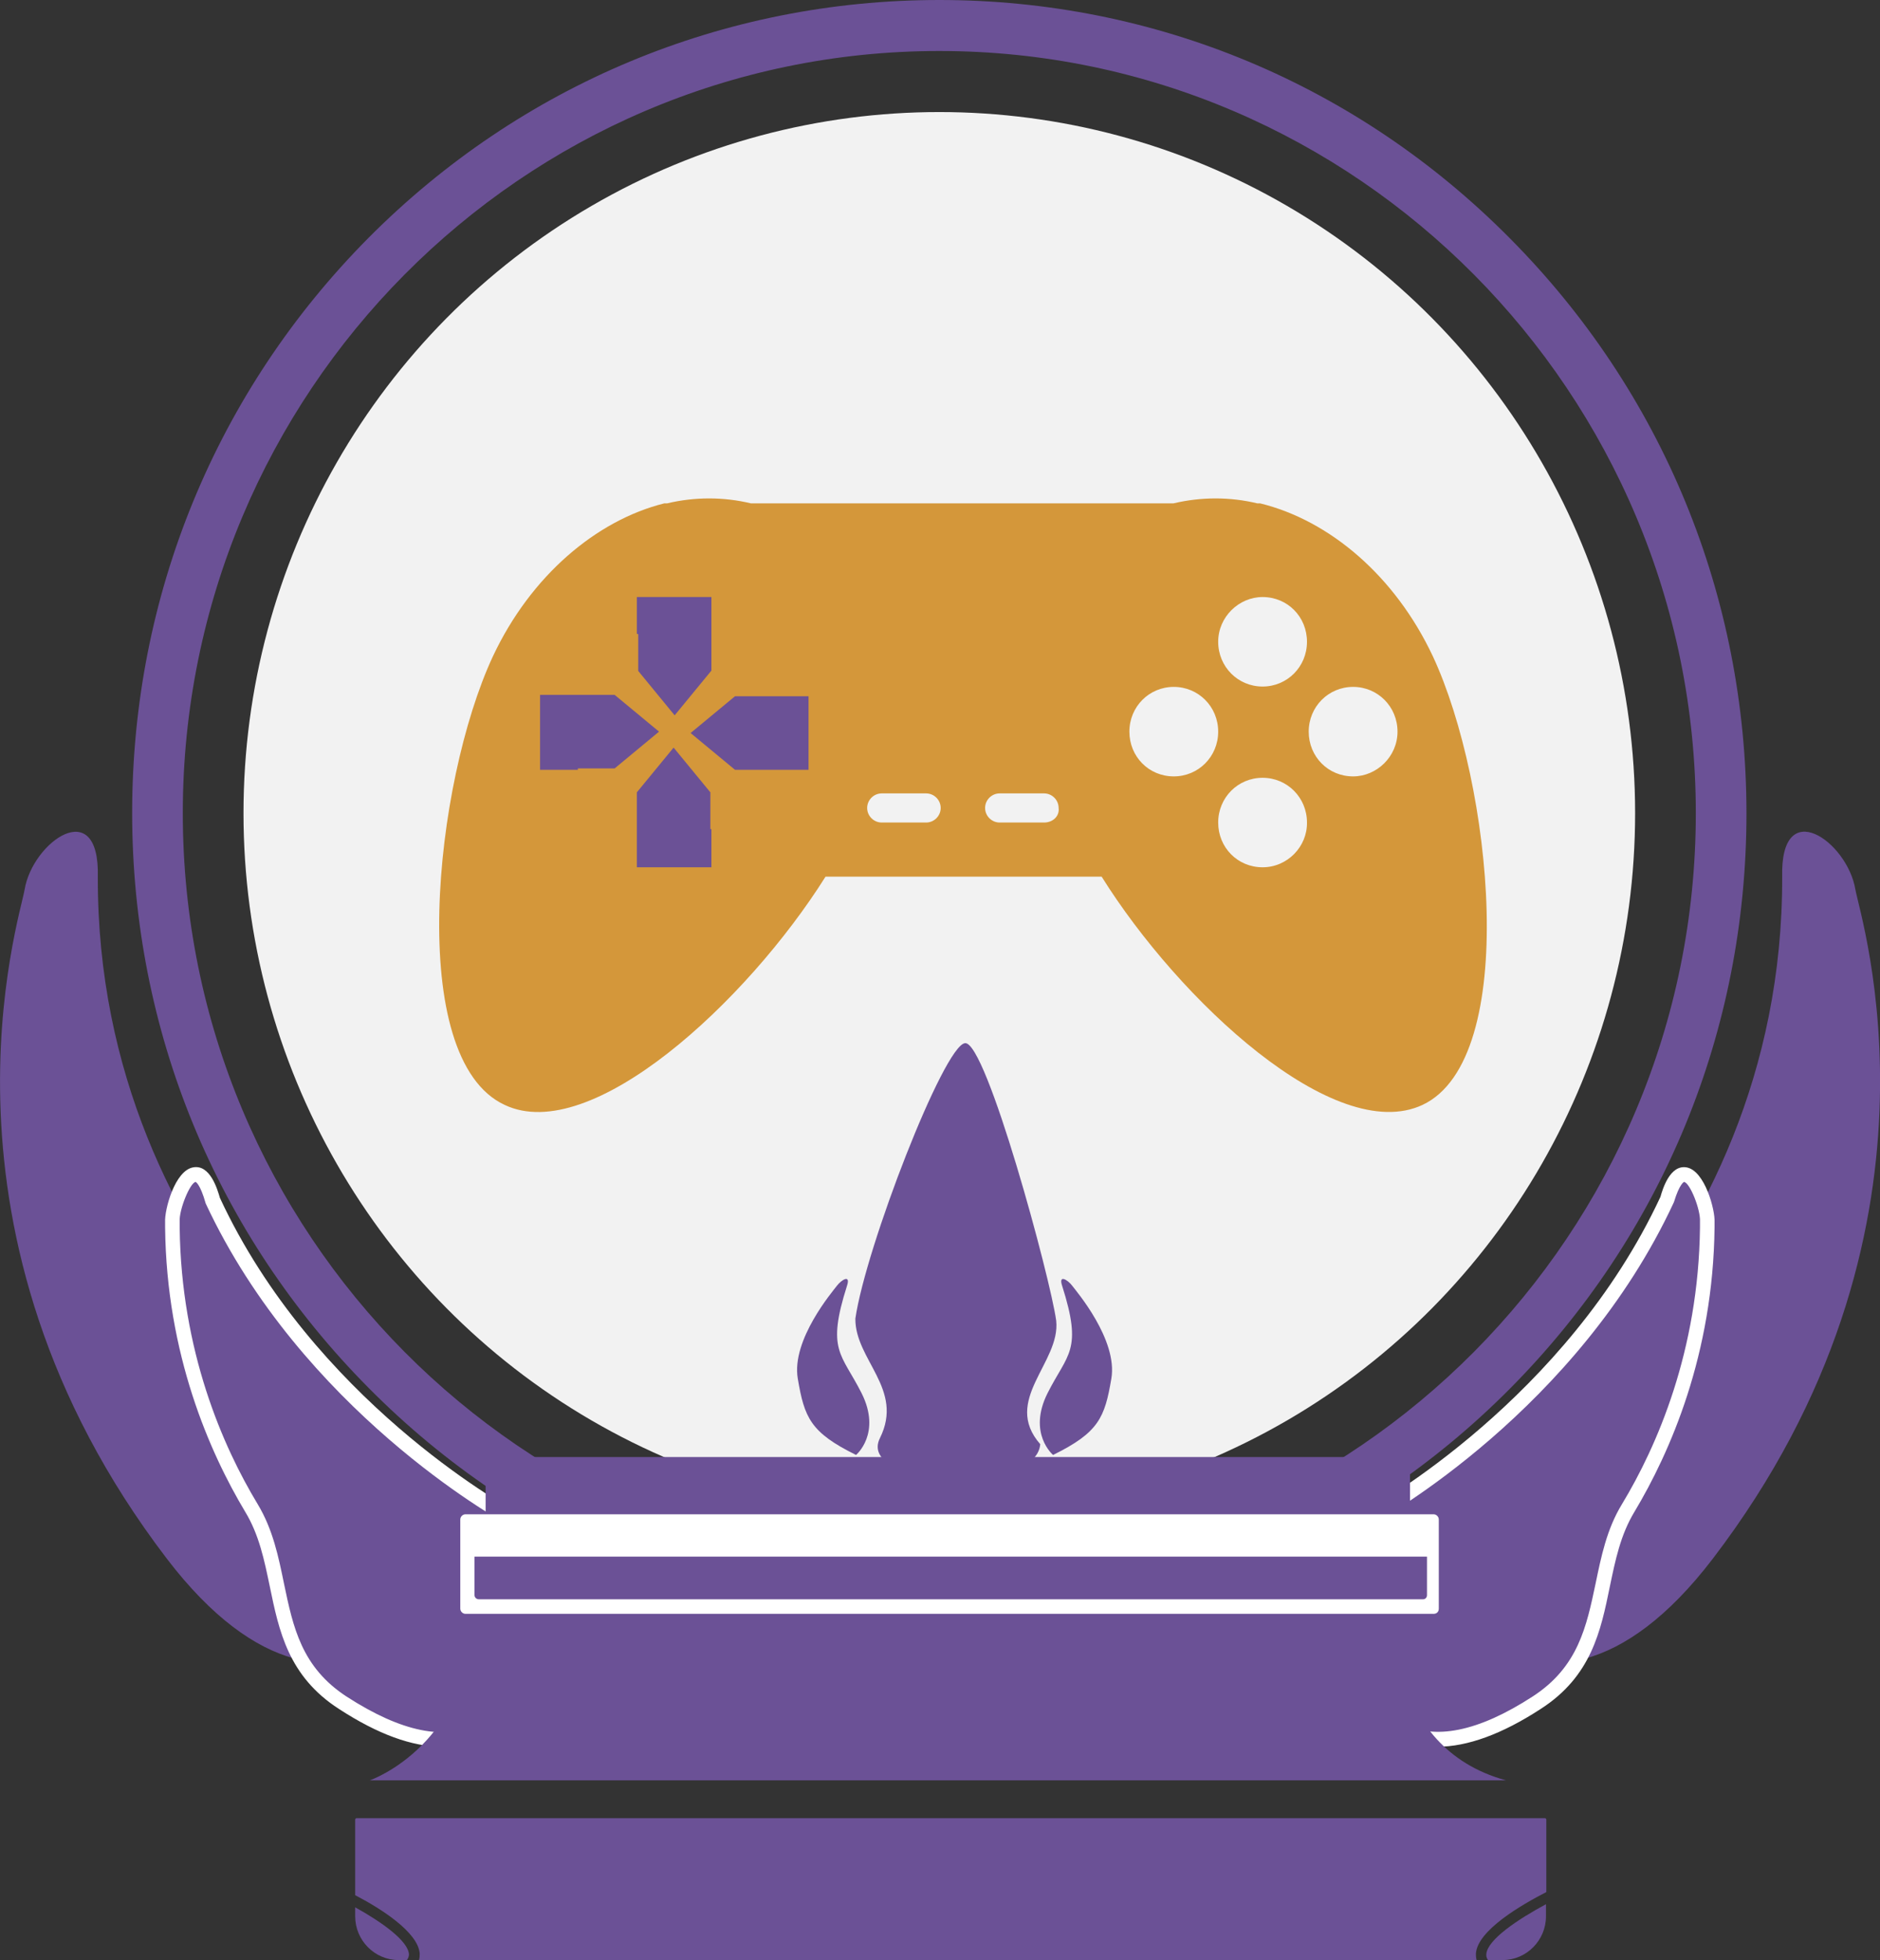 <?xml version="1.0" encoding="utf-8"?>
<!-- Generator: Adobe Illustrator 26.0.2, SVG Export Plug-In . SVG Version: 6.00 Build 0)  -->
<svg version="1.1" id="Layer_1" xmlns:svg="http://www.w3.org/2000/svg"
	 xmlns="http://www.w3.org/2000/svg" xmlns:xlink="http://www.w3.org/1999/xlink" x="0px" y="0px" viewBox="0 0 542 565"
	 style="enable-background:new 0 0 542 565;" xml:space="preserve">
<rect x="0" y="0" width="542" height="565" fill="#333333" stroke="none"/>
<style type="text/css">
	.st0{fill:#F2F2F2;}
	.st1{fill:#6B5196;}
	.st2{fill-rule:evenodd;clip-rule:evenodd;fill:#6B5196;}
	.st3{fill:#FFFFFF;}
	.st4{fill-rule:evenodd;clip-rule:evenodd;fill:#FFFFFF;}
	.st5{fill:#D4973A;}
</style>
<g>
	<ellipse class="st0" cx="270.8" cy="234.4" rx="200.6" ry="202.1"/>
	<g>
		<g>
			<g>
				<path class="st1" d="M534.9,256.4c-2.3-13.9-21.7-27.5-21.1-3.6c0.3,113.6-91.4,172.2-95.9,177c-19.9,21.7,23.9,87.6,75.9,19.5
					C565.7,355.2,536.3,264.5,534.9,256.4z M28.2,252.8c0.6-23.9-18.8-10.2-21.1,3.6c-1.3,8.1-30.8,98.9,41,192.9
					c52,68.1,95.8,2.2,75.9-19.5C119.6,424.9,27.9,366.4,28.2,252.8z"/>
			</g>
		</g>
		<g>
			<g>
				<g>
					<path class="st2" d="M394.9,437.3c3.5-1.9,58.8-33.5,85.7-91.4c5.1-17.6,11.9,1.2,11.6,6.3c-0.2,3.8,1.4,42-22.8,82.5
						c-11,18.4-4,41.7-26.4,56.2C381.8,530.4,379.1,446,394.9,437.3z"/>
				</g>
			</g>
			<g>
				<g>
					<path class="st3" d="M414.5,503.5c-4.6,0-8.8-1-12.6-3.1c-12.7-7-17.3-24.4-17.3-38.3c0-13.1,3.7-23.6,9.3-26.7l0,0
						c2.3-1.3,57.7-32.2,84.8-90.4c0.6-2.1,2.7-9.3,7.5-8.5c5.3,0.9,8.3,12.3,8.1,15.8c0,0.3,0,0.8,0,1.5
						c-0.4,36.6-12.8,64.8-23.1,82c-4,6.6-5.5,13.9-7.1,21.6c-2.6,12.7-5.3,25.8-19.9,35.2C433,499.9,423,503.5,414.5,503.5z
						 M396,439.1c-4.1,2.2-7.1,11.9-7.1,22.9c0,12.7,3.9,28.4,15.1,34.6c9.4,5.2,22.2,2.6,37.9-7.6c13.1-8.5,15.5-20.2,18.1-32.5
						c1.6-7.7,3.2-15.7,7.6-22.9c10.1-16.7,22.1-44.2,22.5-79.8c0-0.8,0-1.3,0-1.7c0.2-3.4-2.9-11.2-4.6-11.4c0,0-1.3,0.5-2.9,5.8
						C454.9,406.3,398.4,437.8,396,439.1L396,439.1z"/>
				</g>
			</g>
		</g>
		<g>
			<g>
				<g>
					<path class="st2" d="M147,437.3c-3.5-1.9-58.8-33.5-85.7-91.4c-5.1-17.6-11.9,1.2-11.6,6.3c0.2,3.8-1.4,42,22.8,82.5
						c11,18.4,4,41.7,26.4,56.2C160.1,530.4,162.8,446,147,437.3z"/>
				</g>
			</g>
			<g>
				<g>
					<path class="st3" d="M127.4,503.5c-8.6,0-18.5-3.6-29.7-10.9c-14.6-9.4-17.3-22.6-19.9-35.2c-1.6-7.7-3.1-15-7.1-21.6
						c-10.3-17.2-22.7-45.4-23.1-82c0-0.7,0-1.2,0-1.5c-0.2-3.6,2.8-14.9,8.1-15.8c4.9-0.9,7,6.4,7.7,8.8
						c26.9,57.9,82.3,88.8,84.7,90.1l0,0c5.6,3.1,9.3,13.6,9.3,26.7c0,13.9-4.5,31.3-17.3,38.3C136.2,502.5,132,503.5,127.4,503.5z
						 M56.4,340.7c-1.6,0.2-4.8,8-4.6,11.4c0,0.3,0,0.9,0,1.7c0.4,35.6,12.4,63.1,22.5,79.8c4.4,7.3,6,15.2,7.6,23
						c2.6,12.4,5,24,18.1,32.5c15.8,10.2,28.5,12.8,37.9,7.6c11.1-6.1,15.1-21.9,15.1-34.6c0-11-3-20.7-7.1-22.9
						c-2.4-1.3-58.9-32.9-86.6-92.3C57.7,341.2,56.4,340.7,56.4,340.7z"/>
				</g>
			</g>
		</g>
	</g>
	<g>
		<path class="st1" d="M270.8,468.8c-62.2,0-120.6-24.4-164.5-68.7c-44-44.3-68.2-103.1-68.2-165.8c0-62.6,24.2-121.5,68.2-165.8
			C150.2,24.4,208.6,0,270.8,0s120.6,24.4,164.5,68.7c44,44.3,68.2,103.1,68.2,165.8c0,62.6-24.2,121.5-68.2,165.8
			C391.4,444.5,332.9,468.8,270.8,468.8z M270.8,14.7c-120.3,0-218.1,98.6-218.1,219.7c0,121.2,97.8,219.7,218.1,219.7
			s218.1-98.6,218.1-219.7S391,14.7,270.8,14.7z"/>
	</g>
	<path class="st2" d="M106.6,513.2c0,0,30.4-10.5,29.4-50h265.7c0,0-2.8,40.4,32.5,50H106.6z"/>
	<g>
		<path class="st1" d="M303.6,419.4c0,0-7.4-6.2-1.6-17.8c5.8-11.5,10.2-12.2,4.2-31c-1.1-3.4,1.7-1.6,2.9,0
			c1.2,1.6,13.2,15.6,11.3,26.8C318.5,408.6,316.8,412.9,303.6,419.4z"/>
		<path class="st1" d="M246.8,419.4c0,0,7.4-6.2,1.6-17.8c-5.8-11.5-10.2-12.2-4.2-31c1.1-3.4-1.7-1.6-2.9,0s-13.2,15.6-11.3,26.8
			C231.9,408.6,233.6,412.9,246.8,419.4z"/>
		<path class="st2" d="M278.2,300.7c-6.1,0.7-28.6,58.8-31.6,79.4c-0.1,11.9,14.1,20.3,7.1,34.4c-7.1,14.1,45,16.7,46.2,1.8
			c-11.1-12.7,5.9-23.5,4.6-35.6C302.9,368.7,284.3,299.9,278.2,300.7z"/>
	</g>
	<rect x="140" y="420" class="st2" width="266.5" height="21.4"/>
	<path class="st4" d="M413.3,465.2H134.2c-0.8,0-1.5-0.7-1.5-1.5V438c0-0.8,0.7-1.5,1.5-1.5h279.1c0.8,0,1.5,0.7,1.5,1.5v25.7
		C414.8,464.6,414.2,465.2,413.3,465.2z"/>
	<path class="st5" d="M277.2,214.2h0.4C277.6,214.2,277.6,214.2,277.2,214.2C277.6,214.2,277.6,214.2,277.2,214.2z"/>
	<ellipse class="st1" cx="200.2" cy="207.5" rx="50.5" ry="50.9"/>
	<path class="st5" d="M413.1,189.2c-10.9-23.2-29.8-39.2-49.8-44.1l0,0h-0.8c-7.9-1.9-16.2-1.9-24.2,0H216.5
		c-7.9-1.9-16.2-1.9-24.2,0h-0.8l0,0c-19.6,4.9-38.5,20.9-49.4,44.1c-17,36.5-25.3,116,3.4,129.3c24.9,11.8,69.8-29.7,92.5-65.8
		h79.6c22.3,35.7,67.2,77.6,92.5,65.8C438.4,305.2,430.1,225.7,413.1,189.2z M183.6,182.7v-10.6h10.9h10.6v10.6v10.6l-10.6,12.9
		L184,193.4v-10.6L183.6,182.7L183.6,182.7z M166.6,221.9h-10.9v-11v-10.6h10.9h10.6l12.8,10.6l-12.8,10.6h-10.6V221.9z M205.1,239
		v11h-10.6h-10.9v-11v-10.6l10.6-12.9l10.6,12.9V239H205.1z M233.1,210.9v11h-10.6h-10.6l-12.8-10.6l12.8-10.6h10.6h10.6V210.9z
		 M267,237.1h-12.8c-2.3,0-4.2-1.9-4.2-4.2s1.9-4.2,4.2-4.2H267c2.3,0,4.2,1.9,4.2,4.2C271.2,235.2,269.3,237.1,267,237.1z
		 M301,237.1h-12.8c-2.3,0-4.2-1.9-4.2-4.2s1.9-4.2,4.2-4.2H301c2.3,0,4.2,1.9,4.2,4.2C305.5,235.2,303.6,237.1,301,237.1z
		 M364,172.1c7.2,0,12.8,5.7,12.8,12.9s-5.7,12.9-12.8,12.9s-12.8-5.7-12.8-12.9S357.2,172.1,364,172.1z M338.4,223.8
		c-7.2,0-12.8-5.7-12.8-12.9s5.7-12.9,12.8-12.9s12.8,5.7,12.8,12.9S345.5,223.8,338.4,223.8z M364,250c-7.2,0-12.8-5.7-12.8-12.9
		s5.7-12.9,12.8-12.9s12.8,5.7,12.8,12.9C376.9,244,371.2,250,364,250z M390.1,223.8c-7.2,0-12.8-5.7-12.8-12.9S383,198,390.1,198
		s12.8,5.7,12.8,12.9S396.9,223.8,390.1,223.8z"/>
	<path class="st1" d="M410.3,461H138c-0.6,0-1.2-0.5-1.2-1.2v-11c0-0.1,0-0.1,0.1-0.1h274.4c0.1,0,0.1,0,0.1,0.1v11
		C411.4,460.5,410.9,461,410.3,461z"/>
	<g>
		<path class="st1" d="M445.7,552.4v-3.5c-8,4.3-16.9,10.2-17.2,14.4c0,0.3-0.1,0.9,0.5,1.7h4.2C440.1,565,445.7,559.3,445.7,552.4z
			"/>
		<path class="st1" d="M121,563.1c0,0.6,0,1.2-0.2,1.9h304.9c-0.2-0.7-0.2-1.4-0.2-1.9c0.5-6.7,13.1-14,20.3-17.7v-20.9
			c0-0.2-0.2-0.4-0.4-0.4H102.8c-0.2,0-0.4,0.2-0.4,0.4v21.8C109.7,550.1,120.5,556.9,121,563.1z"/>
		<path class="st1" d="M117.9,563.3c-0.3-3.9-7.9-9.3-15.5-13.5v2.6c0,6.9,5.6,12.6,12.5,12.6h2.4
			C117.9,564.2,117.9,563.6,117.9,563.3z"/>
	</g>
</g>
</svg>
